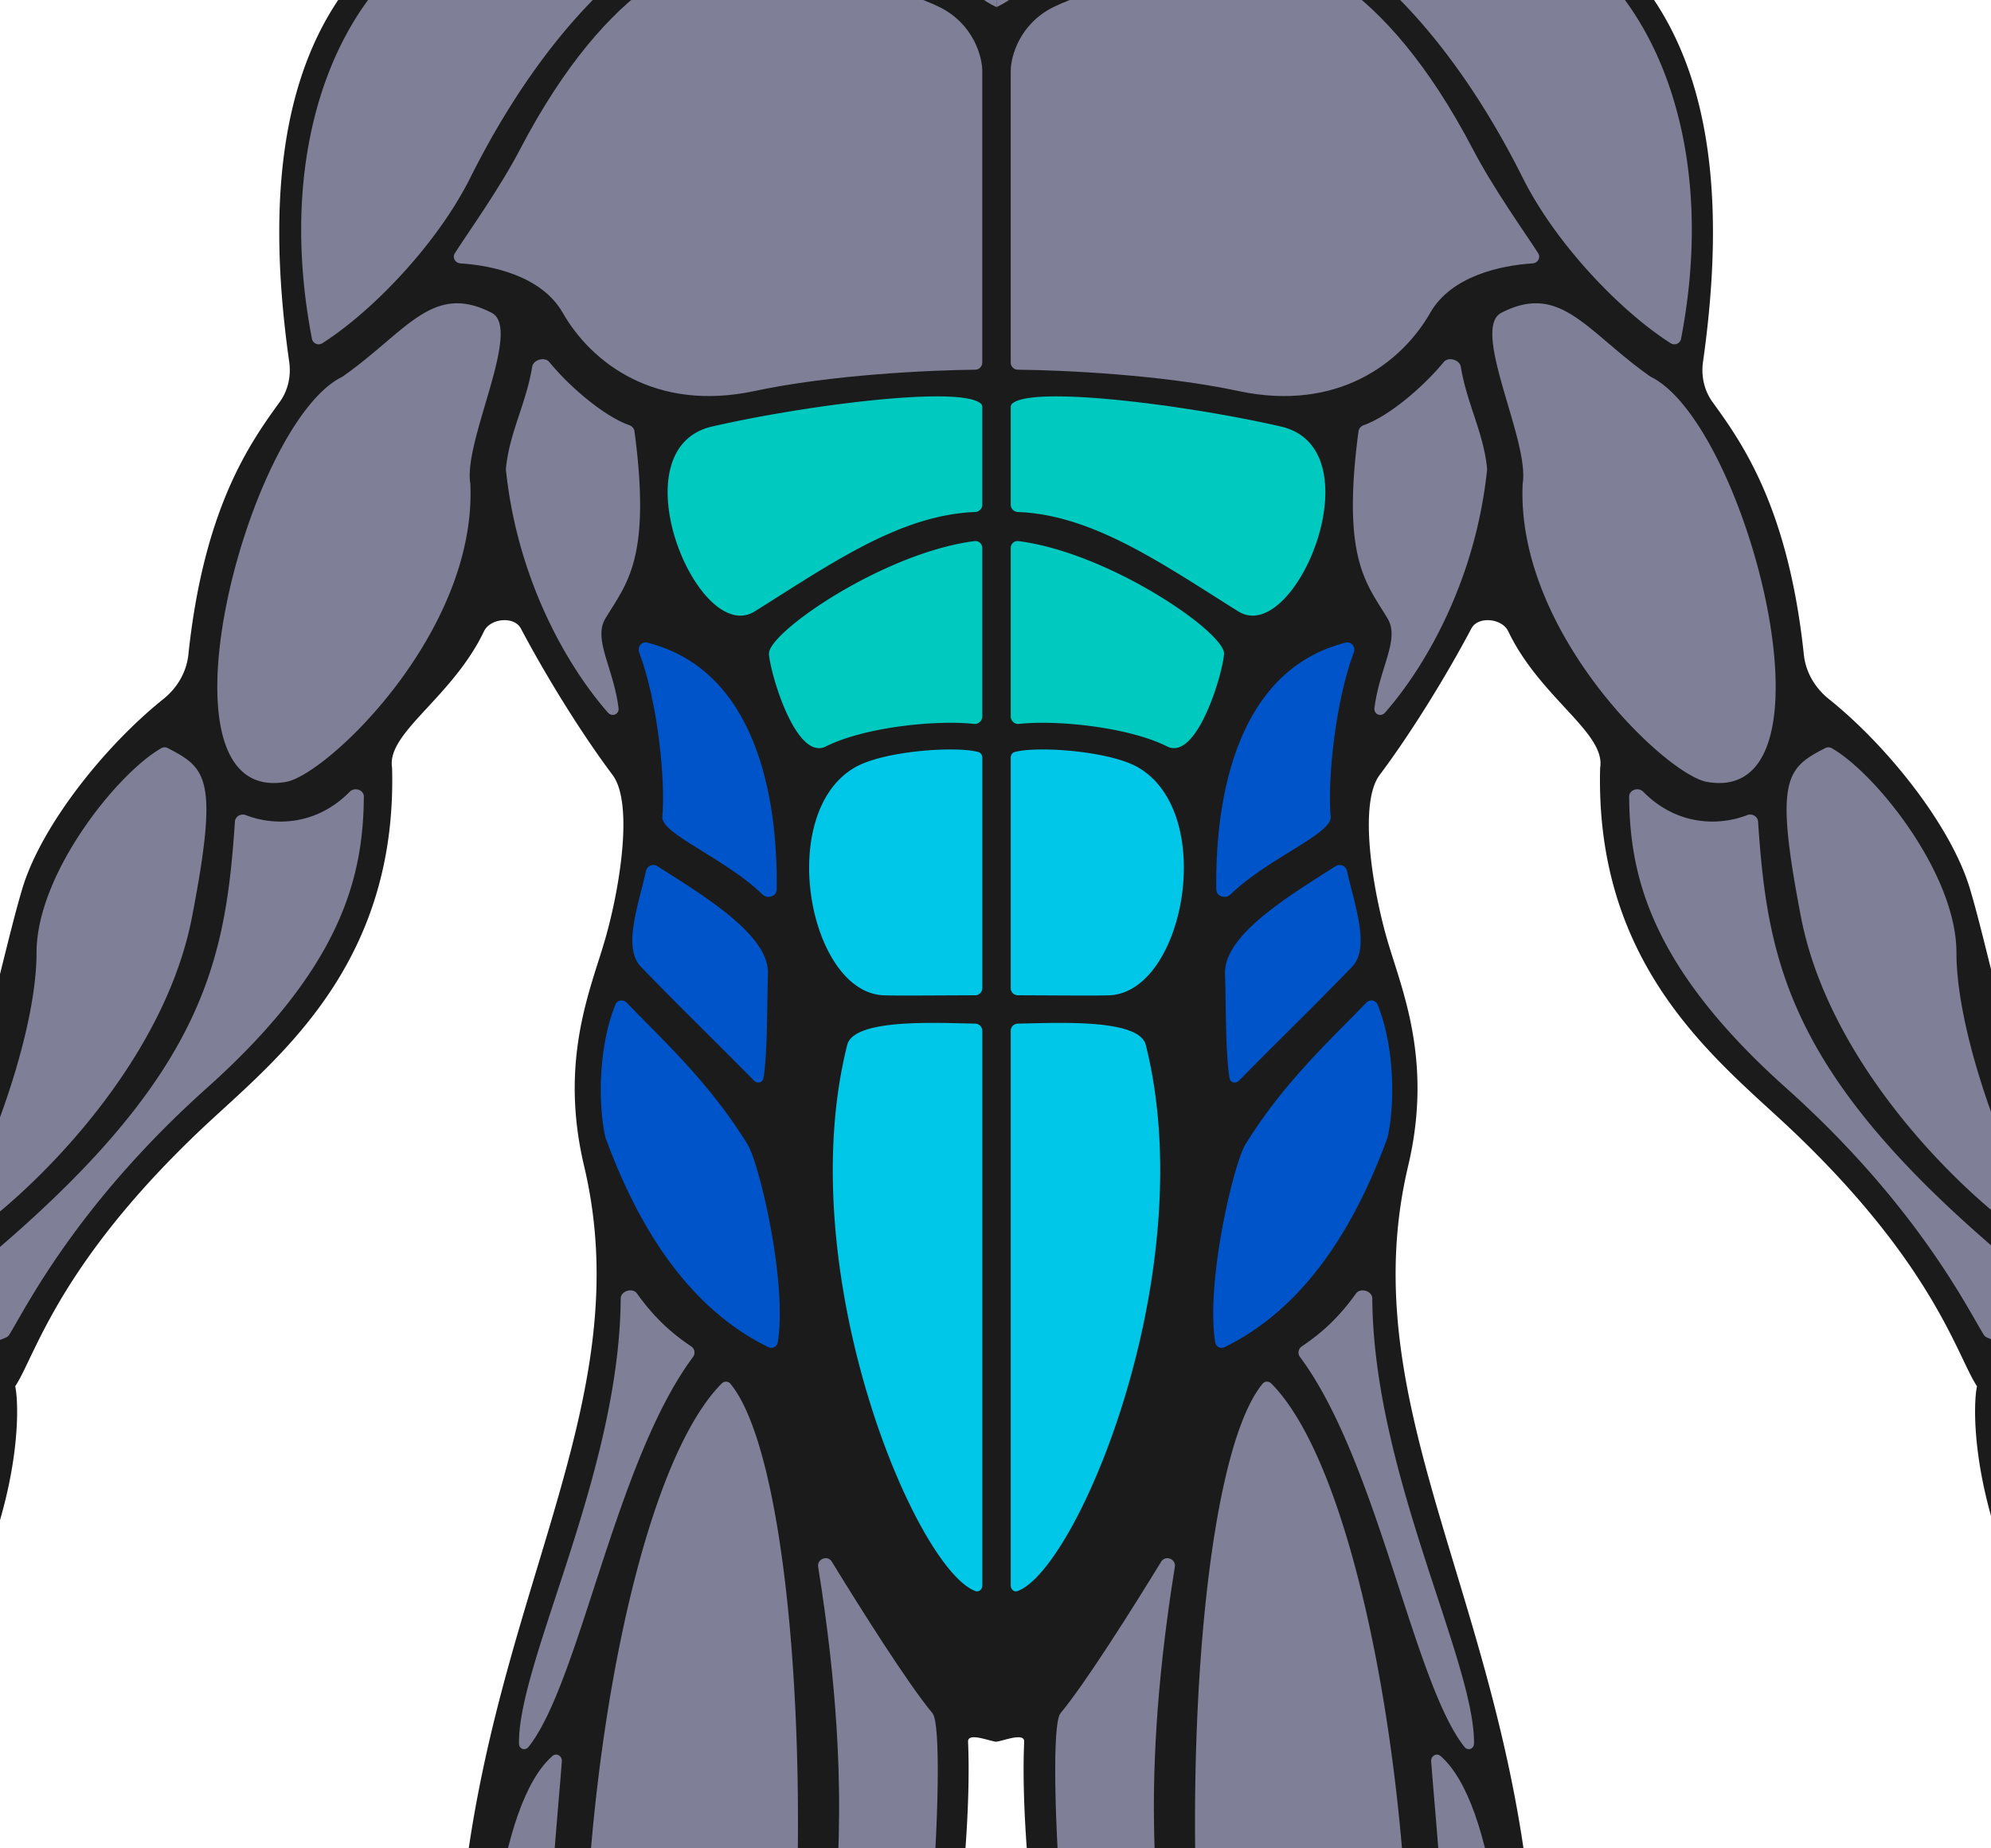  <svg id="Frontview" 
    class="mx-auto"
    xmlns="http://www.w3.org/2000/svg"
    width="80%" 
    viewBox="21 70 140 130" 
    fill="none">
        <path fill="#1b1b1b" fill-rule="evenodd" d="M54.07 62.5c-12.348 5.292-14.916 17.562-12.734 32.95.142.998-.08 2.012-.67 2.827-2.09 2.885-5.329 7.437-6.421 17.771-.13 1.226-.785 2.338-1.747 3.109-4.131 3.307-8.599 8.914-9.928 13.343-.423 1.41-.852 3.132-1.332 5.06-1.164 4.67-2.629 10.551-5.045 16.156a4.415 4.415 0 01-.285.545c-1.188 1.951-3.114 5.93-3.838 7.739-4.167 2-11.769 6.808-11 9.5.66 2.307 2.84.704 4.106-.228.654-.481 1.065-.783.894-.272-.528 1.586-1.098 2.78-1.63 3.892-.808 1.694-1.526 3.199-1.87 5.608-.392 2.744 1.368 5.796 7.931 6.022 4.176.143 7.922-2.564 9.434-6.459 2.552-6.576 2.391-11.402 2.135-12.563.293-.439.596-1.072.986-1.887 1.456-3.042 4.126-8.619 12.014-16.113.496-.471 1.03-.96 1.589-1.471 5.09-4.657 12.26-11.217 11.911-24.029-.218-1.309.99-2.617 2.506-4.257 1.337-1.447 2.912-3.153 3.957-5.344.435-.913 2.122-1.087 2.594-.193 1.753 3.318 4.234 7.348 6.443 10.294 1.5 2 .5 8-.5 11.5a57.638 57.638 0 01-.486 1.579c-1.077 3.386-2.539 7.983-1.014 14.421 2.301 9.715-.297 18.328-3.283 28.227-2.7 8.95-5.717 18.952-5.717 31.773 0 17.491 1.715 24.102 3.308 30.239.865 3.337 1.694 6.533 2.192 11.261.33 3.125-.586 7.385-1.749 12.799-2.373 11.047-5.777 26.897-1.75 47.701.521 2.698 1.427 6.215 2.428 10.103 3.081 11.967 7.068 27.452 3.571 33.397-3.229 5.489-8.114 8.673-12.39 11.459-2.345 1.529-4.506 2.937-6.11 4.541-3.5 3.5 12 6.5 25 2 3.22-1.115 4.733-1.086 5.9-1.063.871.017 1.55.03 2.6-.437 2.453-1.09 2.232-3.665 1.523-11.934-.591-6.903-1.523-17.776-1.523-35.066 0-2.723.966-5.535 2.088-8.801 1.555-4.53 3.412-9.936 3.412-17.199 0-8.601-1.583-15.443-2.663-20.108-.74-3.199-1.244-5.375-.837-6.392l.16-.398c1.713-4.251 5.872-14.569 6.84-44.102.049-1.476.55-4.781 1.183-8.963 1.298-8.566 3.153-20.809 2.817-28.537-.022-.508.815-.285 1.436-.12.208.055.391.104.51.117v.003l.027-.001.027.001v-.003c.12-.013.302-.062.51-.117.62-.165 1.458-.388 1.436.12-.336 7.728 1.52 19.971 2.817 28.537.634 4.182 1.135 7.487 1.183 8.963.968 29.533 5.127 39.851 6.84 44.102l.16.398c.407 1.017-.097 3.193-.837 6.392-1.08 4.665-2.663 11.507-2.663 20.108 0 7.263 1.857 12.669 3.413 17.199 1.122 3.266 2.087 6.078 2.087 8.801 0 17.29-.932 28.163-1.523 35.066-.709 8.269-.929 10.844 1.523 11.934 1.051.467 1.729.454 2.599.437 1.168-.023 2.681-.052 5.901 1.063 13 4.5 28.5 1.5 25-2-1.604-1.604-3.765-3.012-6.11-4.541-4.276-2.786-9.161-5.97-12.39-11.459-3.497-5.945.49-21.43 3.571-33.397 1.001-3.888 1.907-7.405 2.429-10.103 4.027-20.804.622-36.654-1.751-47.701-1.163-5.414-2.078-9.674-1.749-12.799.498-4.728 1.327-7.924 2.193-11.261 1.592-6.137 3.307-12.748 3.307-30.239 0-12.821-3.017-22.823-5.717-31.773-2.986-9.899-5.584-18.512-3.283-28.227 1.525-6.438.063-11.035-1.014-14.421-.177-.558-.344-1.084-.486-1.579-1-3.5-2-9.5-.5-11.5 2.209-2.946 4.69-6.976 6.443-10.294.472-.894 2.159-.72 2.594.193 1.045 2.191 2.62 3.897 3.957 5.344 1.515 1.64 2.724 2.948 2.506 4.257-.349 12.812 6.822 19.372 11.911 24.029.559.511 1.093 1 1.589 1.471 7.888 7.494 10.558 13.071 12.014 16.113.39.815.693 1.448.986 1.887-.256 1.161-.417 5.987 2.135 12.563 1.512 3.895 5.258 6.602 9.434 6.459 6.563-.226 8.323-3.278 7.931-6.022-.344-2.409-1.062-3.914-1.871-5.608-.531-1.112-1.1-2.306-1.629-3.892-.17-.511.24-.209.895.272 1.266.932 3.446 2.535 4.105.228.769-2.692-6.833-7.5-11-9.5-.724-1.809-2.65-5.788-3.838-7.739a4.344 4.344 0 01-.285-.545c-2.416-5.605-3.881-11.486-5.045-16.156-.48-1.928-.909-3.65-1.332-5.06-1.329-4.429-5.797-10.036-9.927-13.343-.963-.771-1.618-1.883-1.748-3.109-1.092-10.334-4.33-14.886-6.421-17.77-.591-.816-.811-1.83-.67-2.827 2.182-15.389-.386-27.659-12.734-32.951-1.494-.64-2.906-1.242-4.241-1.812-17.429-7.432-21.626-9.221-21.259-16.188.103-1.958 1.138-4.56 1.982-6.683.45-1.131.845-2.126 1.018-2.817.227-.907.881-1.59 1.623-2.364 1.304-1.36 2.877-3.003 2.877-6.636 0-2.661-.49-3.6-.937-4.456-.51-.977-.963-1.845-.563-5.044.998-7.984-8.462-15.47-17.446-15.5h-.054c-8.984.03-18.444 7.516-17.446 15.5.4 3.2-.053 4.067-.563 5.044-.447.855-.937 1.795-.937 4.456 0 3.633 1.574 5.275 2.877 6.636.742.774 1.396 1.457 1.623 2.364.173.69.569 1.686 1.018 2.817.845 2.124 1.88 4.725 1.982 6.683.367 6.967-3.83 8.756-21.259 16.188-1.335.57-2.747 1.172-4.24 1.812z" clip-rule="evenodd"></path>
        

        <a href="{{ path('app_muscleGroup_details', {'id': 1}) }}" class="Chest">
            <g>
                <path fill="#7F8097" d="M90.07 75v20.5c0 .276-.22.5-.497.503-3.26.03-10.191.359-15.503 1.497-7 1.5-11.5-2-13.5-5.5-1.493-2.612-5.008-3.338-7.192-3.474-.371-.023-.595-.407-.395-.72.966-1.502 3.14-4.534 4.587-7.306 6.29-12.045 12.9-14.197 16-14 2.22.142 11.1 2.8 13.5 4 2.4 1.2 3 3.5 3 4.5z" class="Pec"></path>
                <path fill="#7F8097" d="M92.07 75v20.5c0 .276.221.5.497.503 3.26.03 10.191.359 15.503 1.497 7 1.5 11.5-2 13.5-5.5 1.493-2.612 5.008-3.338 7.193-3.474.371-.023.595-.407.394-.72-.965-1.502-3.139-4.534-4.587-7.306-6.29-12.045-12.9-14.197-16-14-2.219.142-11.1 2.8-13.5 4-2.4 1.2-3 3.5-3 4.5z" class="Pec"></path>
            </g>
        </a>
    
        <a href="{{ path('app_muscleGroup_details', {'id': 4}) }}" class="Shoulders - Front">
            <g>
                <path fill="#7F8097" d="M54.07 82.5c4.817-9.635 10.42-14.834 13.77-16.51.413-.207.44-.863.015-1.043-16.6-7.059-28.91 8.22-24.922 28.873a.48.48 0 00.724.325c3.453-2.192 8.05-6.918 10.413-11.645z" class="Shoulder"></path>
                <path fill="#7F8097" d="M128.07 82.5c-4.817-9.635-10.419-14.834-13.77-16.51-.413-.207-.439-.863-.015-1.043 16.6-7.059 28.911 8.22 24.922 28.873a.48.48 0 01-.724.325c-3.452-2.192-8.05-6.918-10.413-11.645z" class="Shoulder"></path>
            </g>
        </a>
    
        <a href="{{ path('app_muscleGroup_details', {'id': 3}) }}" class="Biceps">
            <g>
                <path fill="#7F8097" d="M45.036 96.517c-6.712 3.34-13.664 30.128-3.966 28.483 2.822-.413 13.5-10.5 13-21-.5-3 3.682-10.874 1.5-12-4.181-2.158-5.991 1.333-10.467 4.477a.507.507 0 01-.067.04z" class="Bicep"></path>
                <path fill="#7F8097" d="M137.104 96.517c6.713 3.34 13.664 30.128 3.966 28.483-2.822-.413-13.5-10.5-13-21 .5-3-3.682-10.874-1.5-12 4.182-2.158 5.991 1.333 10.467 4.477a.59.59 0 00.067.04z" class="Bicep"></path>
            </g>
        </a>
        <a href="{{ path('app_muscleGroup_details', {'id': 8}) }}" class="Forearms - Front">
            <g>
                <path fill="#7F8097" d="M23.57 137c0-5.564 5.716-12.651 8.78-14.382a.469.469 0 01.446-.002c2.75 1.417 3.583 2.146 1.704 11.884-2.754 14.27-19.193 25.834-17.96 23.062a.507.507 0 01.065-.105c2.507-3.06 6.965-13.987 6.965-20.457z" class="Forearm"></path>
                <path fill="#7F8097" d="M158.57 137c0-5.564-5.716-12.651-8.779-14.382a.47.47 0 00-.447-.002c-2.75 1.417-3.583 2.146-1.704 11.884 2.754 14.27 19.194 25.834 17.959 23.062a.492.492 0 00-.064-.105c-2.507-3.06-6.965-13.987-6.965-20.457z" class="Forearm"></path>
                <path fill="#7F8097" d="M38.281 127.329c2.055.797 4.987.719 7.315-1.645.339-.345.993-.135.989.349-.05 5.391-1.356 11.825-11.015 20.467-9.284 8.307-12.837 15.658-13.928 17.388a.45.45 0 01-.197.171c-2.971 1.358-5.297-.25-6.123-1.21-.161-.188-.1-.466.097-.617 19.668-15.153 21.373-23.646 22.1-34.448.025-.365.422-.587.762-.455z" class="Forearm"></path>
                <path fill="#7F8097" d="M143.859 127.329c-2.055.797-4.986.719-7.314-1.645-.34-.345-.994-.135-.989.349.049 5.391 1.355 11.825 11.014 20.467 9.284 8.307 12.838 15.658 13.928 17.388a.454.454 0 00.197.171c2.972 1.358 5.298-.25 6.123-1.21.162-.188.099-.466-.097-.617-19.667-15.153-21.373-23.646-22.1-34.448-.024-.365-.421-.587-.762-.455z" class="Forearm"></path>
            </g>
        </a>
        <a href="{{ path('app_muscleGroup_details', {'id': 5}) }}" class="Back - Front">
            <g>
                <path fill="#7F8097" d="M65.248 99.903c-1.626-.569-4.008-2.483-5.625-4.439-.324-.39-1.12-.167-1.202.333-.42 2.576-1.602 4.638-1.846 7.154a.501.501 0 000 .098c.807 7.725 4.294 13.788 7.172 17.07.294.335.802.119.746-.323-.358-2.844-1.803-4.828-.923-6.296 1.482-2.469 3.24-4.155 2.046-13.16a.55.55 0 00-.368-.437z" class="Lats"></path>
                <path fill="#7F8097" d="M116.892 99.903c1.626-.569 4.008-2.483 5.626-4.439.323-.39 1.119-.167 1.201.333.421 2.576 1.603 4.638 1.847 7.154a.459.459 0 01-.001.098c-.807 7.725-4.294 13.788-7.172 17.07-.294.335-.801.119-.746-.323.358-2.844 1.804-4.828.923-6.296-1.481-2.469-3.239-4.155-2.046-13.16a.551.551 0 01.368-.437z" class="Lats"></path>
            </g>

            <g>
                <path fill="#7F8097" d="M91.07 70.5c-7.5-3.5-10.786-23.644-9.5-21.5 1.5 2.5 2 2 3.5 4s.5 11.112 6 16v1.5z" class="Neck"></path>
                <path fill="#7F8097" d="M91.07 70.5c7.5-3.5 10.786-23.644 9.5-21.5-1.5 2.5-2 2-3.5 4s-.5 11.112-6 16v1.5z" class="Neck"></path>
            </g>
            <g>
                <path fill="#7F8097" d="M79.57 52c-3.117 2.672-10.86 6.533-15.813 8.759-.466.209-.372.967.126 1.081C68.712 62.943 77.448 66 80.07 66c2.912 0 3.618-1 3-2.5-3.5-8.5-2.69-12.194-3.5-11.5z" class="Trap"></path>
                <path fill="#7F8097" d="M102.57 52c3.117 2.672 10.86 6.533 15.814 8.759.465.209.371.967-.126 1.081-4.829 1.103-13.565 4.16-16.188 4.16-2.912 0-3.617-1-3-2.5 3.5-8.5 2.691-12.194 3.5-11.5z" class="Trap"></path>
            </g>
        </a>
        
        <a href="{{ path('app_muscleGroup_details', {'id': 6}) }}" class="Abdominals">
            <g class="LowerAbs">
                <path fill="#00C9C0" d="M74.07 113c5.324-3.328 10.195-6.783 15.5-6.99a.516.516 0 00.5-.51v-6.849c0-.098-.025-.197-.1-.262-1.497-1.31-12.57.15-18.9 1.61-6.778 1.565-1 15.501 3 13.001zM90.07 120.399v-11.855a.484.484 0 00-.54-.487c-6.396.813-14.572 6.454-14.46 7.943.11 1.461 1.921 7.543 4 6.5 2.703-1.356 7.72-1.878 10.408-1.585a.53.53 0 00.592-.516z" class="LowerAb"></path>
                <path fill="#00C9C0" d="M108.07 113c-5.324-3.328-10.195-6.783-15.5-6.99a.516.516 0 01-.5-.51v-6.849c0-.098.026-.197.1-.262 1.498-1.31 12.57.15 18.9 1.61 6.779 1.565 1 15.501-3 13.001zM92.07 120.399v-11.855c0-.293.25-.524.54-.487 6.396.813 14.572 6.454 14.46 7.943-.11 1.461-1.921 7.543-4 6.5-2.702-1.356-7.719-1.878-10.407-1.585a.53.53 0 01-.593-.516z" class="LowerAb"></path>
                <path fill="#00C7E8" d="M90.07 139.5v-16.205c0-.182-.098-.351-.274-.4-1.542-.435-6.701-.096-8.726 1.105-5.514 3.27-3.195 15.69 2 16 .683.041 4.366.006 6.501.001a.5.5 0 00.5-.501zM90.07 181.5v-39c0-.276-.223-.5-.5-.505-2.77-.047-8.53-.373-9 1.505-3.98 15.922 4.782 36.827 9.017 38.405.258.096.483-.129.483-.405z" class="LowerAb"></path>
                <path fill="#00C7E8" d="M92.07 139.5v-16.205c0-.182.099-.351.274-.4 1.542-.435 6.702-.096 8.726 1.105 5.515 3.27 3.195 15.69-2 16-.683.041-4.366.006-6.501.001a.5.5 0 01-.499-.501zM92.07 181.5v-39c0-.276.224-.5.5-.505 2.77-.047 8.531-.373 9 1.505 3.981 15.922-4.781 36.827-9.016 38.405-.259.096-.484-.129-.484-.405z" class="LowerAb"></path>              
            </g>
            <g class="Obliques">
                <path fill="#0054C9" d="M64.275 140.654c-1.21 2.972-1.226 7.048-.705 9.346 3.042 8.325 7.156 12.647 11.461 14.749a.455.455 0 00.657-.329c.689-4.238-1.302-12.594-2.118-13.92-2.686-4.367-5.95-7.323-8.505-9.98-.242-.251-.659-.189-.79.134z" class="Oblique"></path>
                <path fill="#0054C9" d="M117.865 140.654c1.211 2.972 1.226 7.048.705 9.346-3.042 8.325-7.155 12.647-11.461 14.749a.455.455 0 01-.657-.329c-.688-4.238 1.302-12.594 2.118-13.92 2.687-4.367 5.95-7.323 8.506-9.98.241-.251.658-.189.789.134z" class="Oblique"></path>
                <path fill="#0054C9" d="M74.685 145.825c.296-1.725.25-5.619.315-7.325.104-2.72-4.412-5.435-7.782-7.584a.529.529 0 00-.793.339c-.522 2.385-1.662 5.393-.355 6.745 3.007 3.111 5.121 5.122 7.938 7.996.24.246.619.168.677-.171z" class="Oblique"></path>
                <path fill="#0054C9" d="M107.456 145.825c-.296-1.725-.25-5.619-.316-7.325-.104-2.72 4.412-5.435 7.783-7.584a.528.528 0 01.792.339c.523 2.385 1.662 5.393.355 6.745-3.006 3.111-5.121 5.122-7.938 7.996-.24.246-.618.168-.676-.171z" class="Oblique"></path>
                <path fill="#0054C9" d="M75.616 132.568c.088-6.644-1.512-15.459-9.105-17.372-.392-.099-.71.308-.568.686 1.297 3.428 1.868 8.975 1.627 11.618.022 1.196 4.467 2.899 7.059 5.421.34.33.98.12.987-.353z" class="Oblique"></path>
                <path fill="#0054C9" d="M106.525 132.568c-.088-6.644 1.511-15.459 9.105-17.372.392-.099.71.308.567.686-1.296 3.428-1.868 8.975-1.627 11.618-.022 1.196-4.467 2.899-7.059 5.421-.339.33-.98.12-.986-.353z" class="Oblique"></path>
            </g>
        </a>
      
      
         <a href="{{ path('app_muscleGroup_details', {'id': 7}) }}" class="Legs - Front">
            <g>
                <path fill="#7F8097" d="M69.732 165.438c-5.46 7.322-7.972 22.904-11.564 27.424-.241.304-.67.155-.675-.233-.069-5.762 7.077-19.057 7.153-31.3.003-.538.838-.786 1.15-.347 1.334 1.88 2.675 2.954 3.808 3.714a.52.52 0 01.128.742z" class="Adductor"></path>
                <path fill="#7F8097" d="M112.408 165.438c5.46 7.322 7.973 22.904 11.564 27.424.242.304.671.155.675-.233.069-5.762-7.077-19.057-7.152-31.3-.004-.538-.839-.786-1.151-.347-1.334 1.88-2.675 2.954-3.807 3.714a.52.52 0 00-.129.742z" class="Adductor"></path>
            </g>

            <g>
                <path fill="#7F8097" d="M86.57 190.5c-1.757-2.117-5.019-7.298-7.086-10.671-.29-.473-1.043-.181-.955.367 2.808 17.482.553 24.152 1.541 25.804 2.274 3.803 2.495 6.438 3.466 12.775.021.141.112.301.252.273 2.15-.426 3.959-27.13 2.782-28.548z" class="Abductor"></path>
                <path fill="#7F8097" d="M95.57 190.5c1.757-2.117 5.019-7.298 7.086-10.671.291-.473 1.043-.181.955.367-2.808 17.482-.553 24.152-1.541 25.804-2.273 3.803-2.495 6.438-3.465 12.775-.022.141-.112.301-.253.273-2.15-.426-3.959-27.13-2.782-28.548z" class="Abductor"></path>
            </g>

            <g>
                <path fill="#7F8097" d="M63.07 248.5c-8.66-4.66-10.87-48.277-3.233-54.987.294-.259.699-.014.67.376-.615 8.076-2.794 26.831 1.563 37.111 5.432 12.813 2.618 18.37 1 17.5z" class="Quad"></path>
                <path fill="#7F8097" d="M119.07 248.5c8.661-4.66 10.87-48.277 3.234-54.987-.294-.259-.7-.014-.67.376.615 8.076 2.794 26.831-1.564 37.111-5.431 12.813-2.617 18.37-1 17.5z" class="Quad"></path>
                <path fill="#7F8097" d="M72.37 167.334c7.148 8.764 6.557 67.573-4.136 68.654a.425.425 0 01-.295-.078c-10.216-7.27-5.925-58.782 3.8-68.595.188-.189.464-.187.632.019z" class="Quad"></path>
                <path fill="#7F8097" d="M109.77 167.334c-7.148 8.764-6.557 67.573 4.136 68.654a.426.426 0 00.295-.078c10.217-7.27 5.926-58.782-3.8-68.595-.188-.189-.463-.187-.631.019z" class="Quad"></path>
                <path fill="#7F8097" d="M83.07 230.5c0-3.751-1.737-14.103-3.184-19.472-.144-.534-.788-.421-.798.132-.148 8.331-2.127 20.653-7.518 27.84-5.109 6.812-4 16 3.5 18s8-19.482 8-26.5z" class="Quad"></path>
                <path fill="#7F8097" d="M99.07 230.5c0-3.751 1.737-14.103 3.184-19.472.144-.534.789-.421.798.132.148 8.331 2.128 20.653 7.518 27.84 5.109 6.812 4 16-3.5 18s-8-19.482-8-26.5z" class="Quad"></path>
            </g>
            <g>
                <path fill="#7F8097" d="M63.57 289.5c-2.748-3.573-3.831-6.941-5.162-12.945-.105-.477-.73-.539-.88-.073-3.42 10.701-2.893 37.229 3.542 51.018 3.5 7.5 6.5 23.5 7.5 21s0-52.5-5-59z" class="calf"></path>
                <path fill="#7F8097" d="M118.57 289.5c2.749-3.573 3.832-6.941 5.162-12.945.106-.477.731-.539.88-.073 3.42 10.701 2.893 37.229-3.542 51.018-3.5 7.5-6.5 23.5-7.5 21s0-52.5 5-59z" class="calf"></path>
                <path fill="#7F8097" d="M76.228 317.593c5.373-14.094 2.805-29.416.694-36.477-.126-.422-.592-.438-.68-.006-1.299 6.326-2.016 33.402-.45 36.589.11.224.347.127.436-.106z" class="calf"></path>
                <path fill="#7F8097" d="M105.913 317.593c-5.374-14.094-2.805-29.416-.695-36.477.127-.422.592-.438.681-.006 1.298 6.326 2.016 33.402.449 36.589-.11.224-.346.127-.435-.106z" class="calf"></path>
            </g>
        </a>
    </svg>